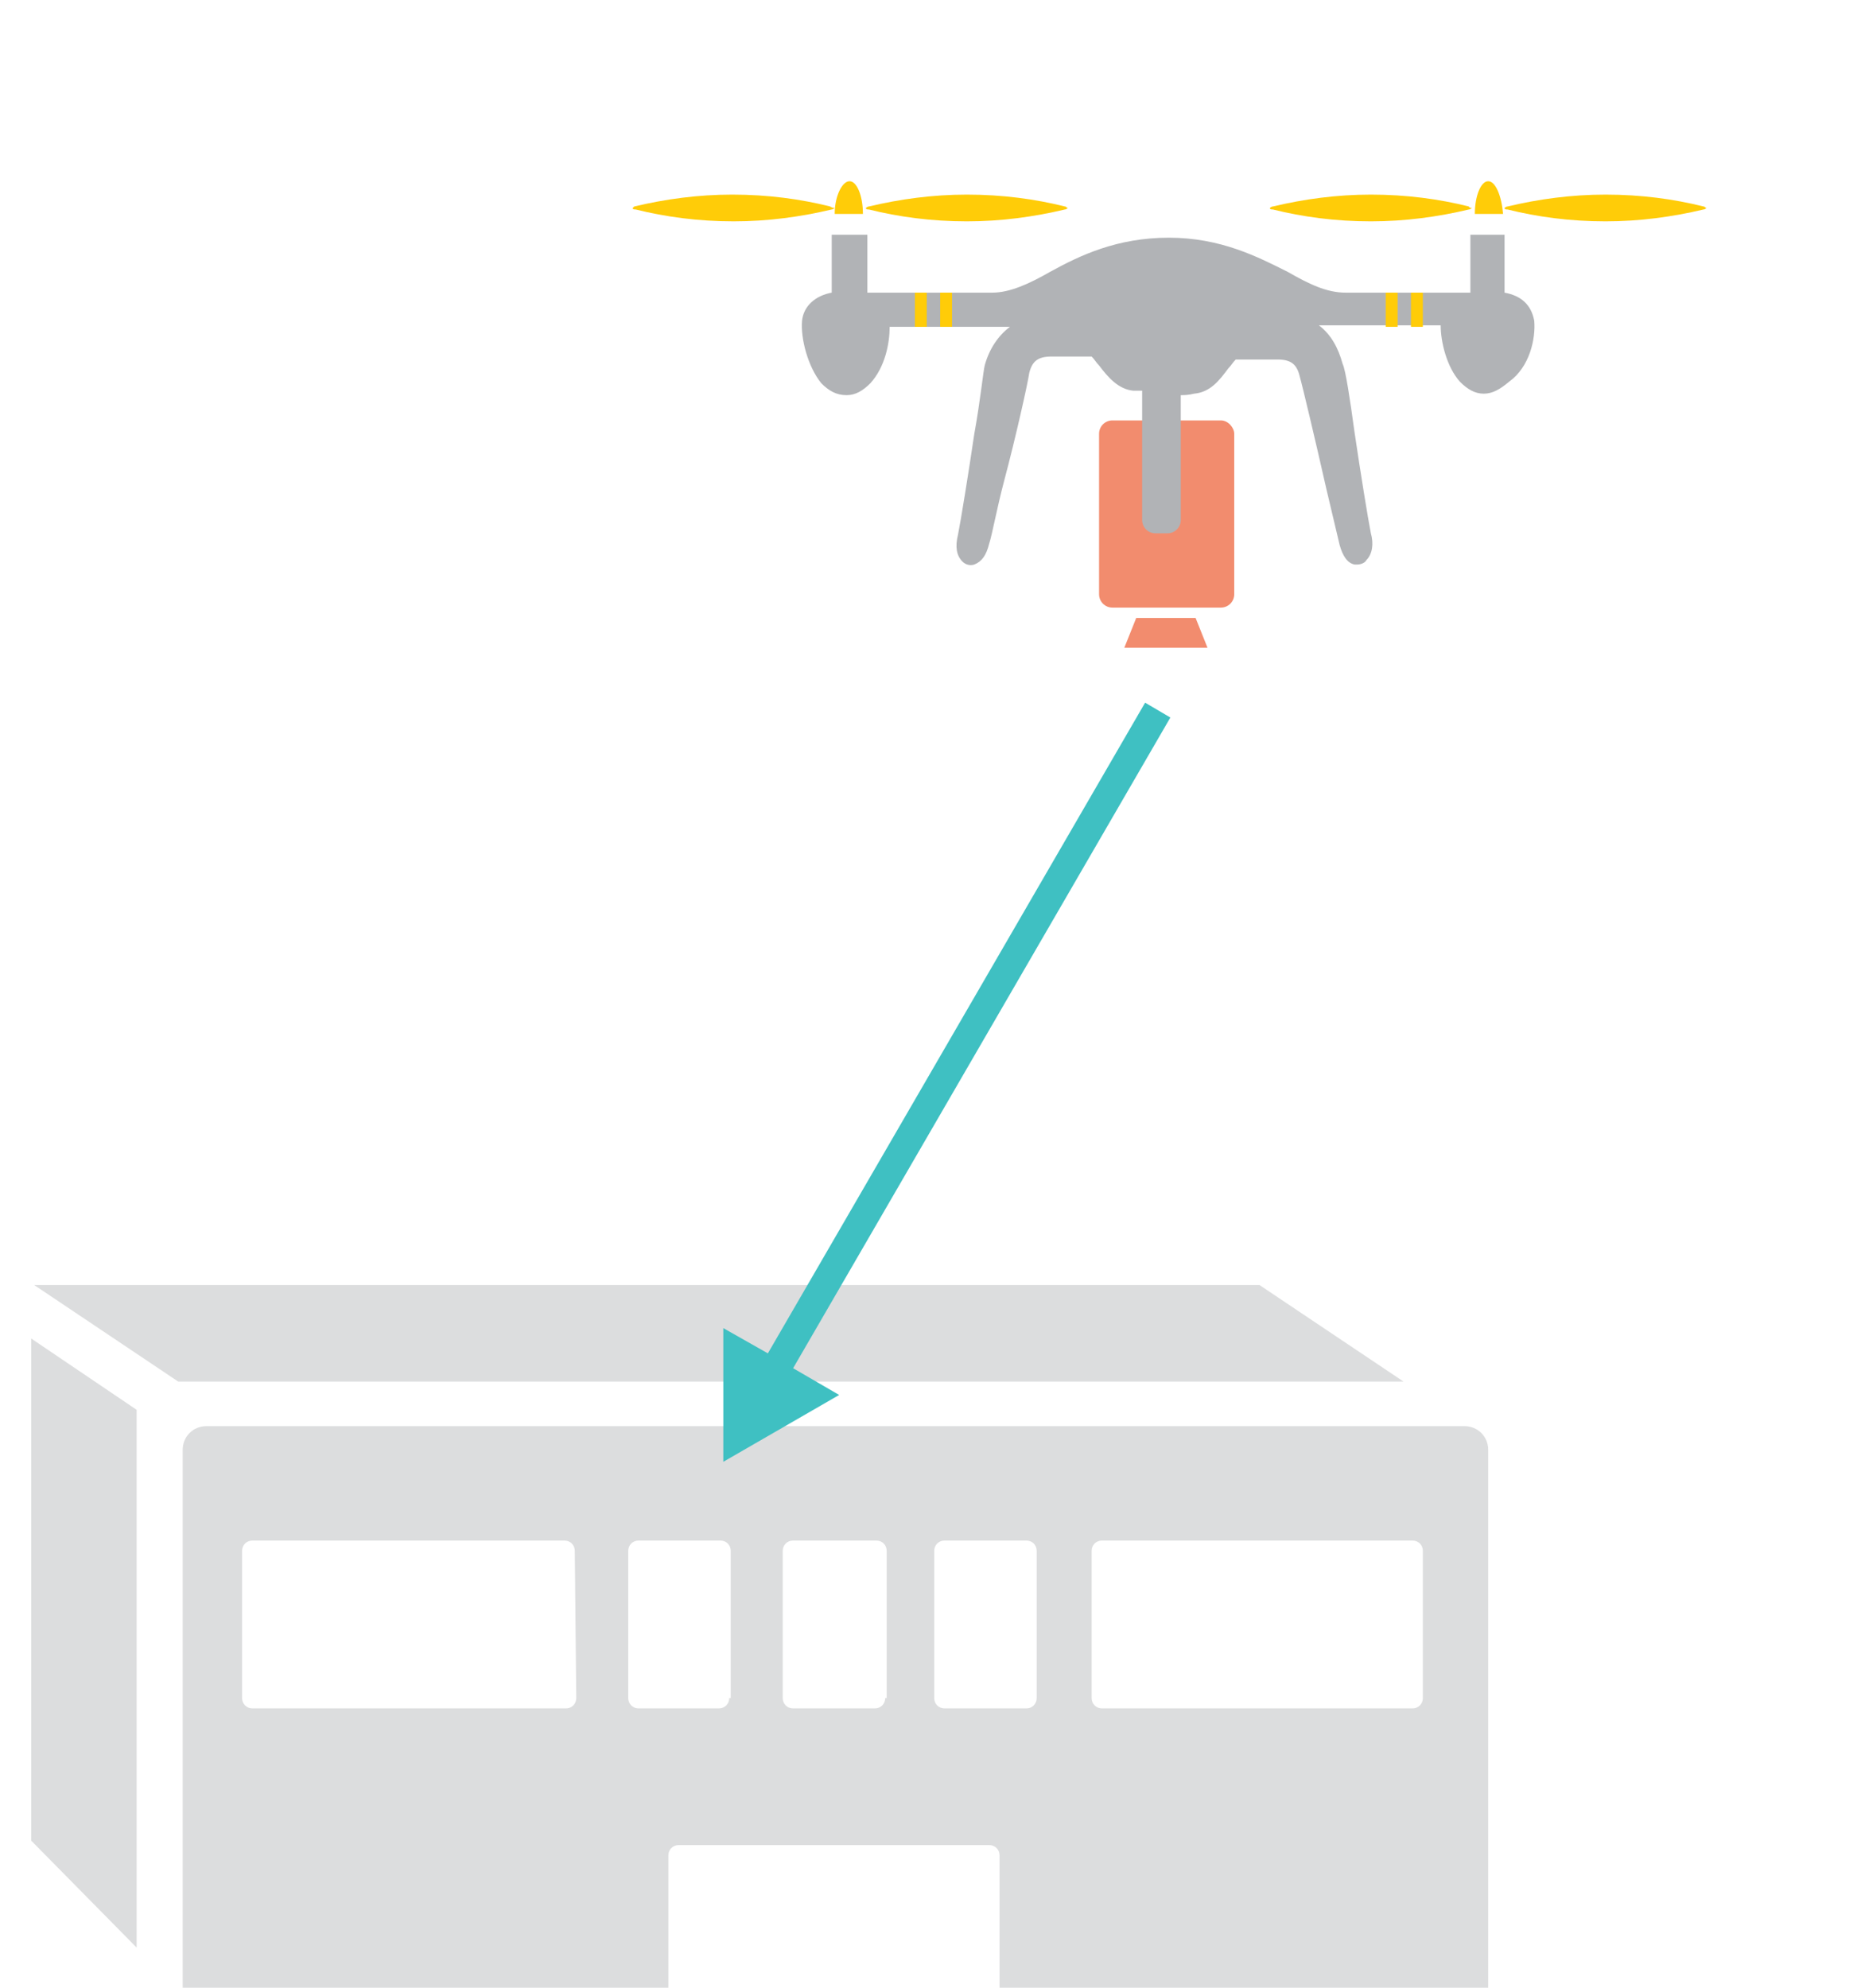 <?xml version="1.0" encoding="utf-8"?>
<!-- Generator: Adobe Illustrator 20.1.0, SVG Export Plug-In . SVG Version: 6.00 Build 0)  -->
<svg version="1.1" id="Layer_1" xmlns="http://www.w3.org/2000/svg" xmlns:xlink="http://www.w3.org/1999/xlink" x="0px" y="0px"
	 viewBox="0 0 125.3 133.8" style="enable-background:new 0 0 125.3 133.8;" xml:space="preserve">
<style type="text/css">
	.st0{fill:#DCDDDE;}
	.st1{fill:#F28C6E;}
	.st2{fill:#3FC0C2;}
	.st3{fill:#FFCC08;}
	.st4{fill:#B1B3B6;}
</style>
<g id="Layer_1_1_">
	<g>
		<path class="st0" d="M100.2,133.8V97.6c0-0.9-0.7-1.6-1.6-1.6H13.9c-0.9,0-1.6,0.7-1.6,1.6v36.2H12l0,0h33v-8.9
			c0-0.4,0.3-0.7,0.7-0.7h20.9c0.4,0,0.7,0.3,0.7,0.7v8.9h33.8l0,0H100.2z M38.8,114.3c0,0.4-0.3,0.7-0.7,0.7H17
			c-0.4,0-0.7-0.3-0.7-0.7v-9.9c0-0.4,0.3-0.7,0.7-0.7h21c0.4,0,0.7,0.3,0.7,0.7L38.8,114.3L38.8,114.3z M49.1,114.3
			c0,0.4-0.3,0.7-0.7,0.7H43c-0.4,0-0.7-0.3-0.7-0.7v-9.9c0-0.4,0.3-0.7,0.7-0.7h5.5c0.4,0,0.7,0.3,0.7,0.7v9.9H49.1z M59.6,114.3
			c0,0.4-0.3,0.7-0.7,0.7h-5.5c-0.4,0-0.7-0.3-0.7-0.7v-9.9c0-0.4,0.3-0.7,0.7-0.7H59c0.4,0,0.7,0.3,0.7,0.7v9.9H59.6z M69.8,114.3
			c0,0.4-0.3,0.7-0.7,0.7h-5.5c-0.4,0-0.7-0.3-0.7-0.7v-9.9c0-0.4,0.3-0.7,0.7-0.7h5.5c0.4,0,0.7,0.3,0.7,0.7V114.3z M95.8,114.3
			c0,0.4-0.3,0.7-0.7,0.7H74.2c-0.4,0-0.7-0.3-0.7-0.7v-9.9c0-0.4,0.3-0.7,0.7-0.7h20.9c0.4,0,0.7,0.3,0.7,0.7
			C95.8,104.4,95.8,114.3,95.8,114.3z"/>
		<polygon class="st0" points="94.5,93 84.8,86.5 2.3,86.5 12,93 		"/>
		<polygon class="st0" points="2.1,123.9 9.2,131.1 9.2,94.9 2.1,90.1 		"/>
	</g>
</g>
<g>
	<path class="st1" d="M82.2,28.3h-7.3c-0.5,0-0.9,0.4-0.9,0.9V40c0,0.5,0.4,0.9,0.9,0.9h7.3c0.5,0,0.9-0.4,0.9-0.9V29.2
		C83.1,28.8,82.7,28.3,82.2,28.3z"/>
	<polygon class="st1" points="76.5,41.6 75.7,43.6 81.3,43.6 80.5,41.6 	"/>
</g>
<g>
	<polygon class="st2" points="56.5,93.9 53.4,92.1 78.8,48.3 77.1,47.3 51.7,91.1 48.7,89.4 48.7,98.4 	"/>
</g>
<g>
	<g>
		<path class="st3" d="M55.9,13.9c-2-0.5-4.2-0.8-6.6-0.8c-2.3,0-4.5,0.3-6.6,0.8L42.6,14c0,0.1,0.1,0.1,0.2,0.1
			c2,0.5,4.2,0.8,6.6,0.8c2.3,0,4.5-0.3,6.6-0.8c0.1,0,0.2-0.1,0.2-0.1C56,14,55.9,13.9,55.9,13.9z"/>
		<path class="st3" d="M71.7,13.9c-2-0.5-4.2-0.8-6.6-0.8c-2.3,0-4.5,0.3-6.6,0.8c-0.1,0-0.2,0.1-0.2,0.1c0,0.1,0.1,0.1,0.2,0.1
			c2,0.5,4.2,0.8,6.6,0.8c2.3,0,4.5-0.3,6.6-0.8c0.1,0,0.2-0.1,0.2-0.1C71.8,14,71.8,13.9,71.7,13.9z"/>
		<path class="st3" d="M57.2,12.2c-0.5,0-1,1-1,2.2h1.9C58.1,13.2,57.7,12.2,57.2,12.2z"/>
		<path class="st3" d="M98.9,13.9c-2-0.5-4.2-0.8-6.6-0.8c-2.3,0-4.5,0.3-6.6,0.8c-0.1,0-0.2,0.1-0.2,0.1c0,0.1,0.1,0.1,0.2,0.1
			c2,0.5,4.2,0.8,6.6,0.8c2.3,0,4.5-0.3,6.6-0.8c0.1,0,0.2-0.1,0.2-0.1C98.9,14,98.9,13.9,98.9,13.9z"/>
		<path class="st3" d="M114.7,13.9c-2-0.5-4.2-0.8-6.6-0.8c-2.3,0-4.5,0.3-6.6,0.8c-0.1,0-0.2,0.1-0.2,0.1c0,0.1,0.1,0.1,0.2,0.1
			c2,0.5,4.2,0.8,6.6,0.8c2.3,0,4.5-0.3,6.6-0.8c0.1,0,0.2-0.1,0.2-0.1C114.8,14,114.8,13.9,114.7,13.9z"/>
		<path class="st3" d="M100.2,12.2c-0.5,0-0.9,1-0.9,2.2h1.9C101.1,13.2,100.7,12.2,100.2,12.2z"/>
	</g>
	<path class="st4" d="M103.3,21.6L103.3,21.6c-0.2-1.1-0.9-1.7-2-1.9l0,0l0,0v-3.9l0,0h-1.8H99v3.9h0.5l0,0c-2.7,0-3.8,0-5.3,0h-3.6
		c-1.3,0-2.5-0.6-3.9-1.4c-2-1-4.5-2.3-8-2.3s-6,1.2-8,2.3c-1.4,0.8-2.7,1.4-3.9,1.4h-3.6c-1.4,0-2.6,0-5.3,0l0,0h0.5v-3.9h-0.6H56
		l0,0v3.9c-1.1,0.2-1.9,0.9-2,1.9c-0.1,1.2,0.4,3.1,1.3,4.2c0.5,0.5,1,0.8,1.7,0.8c0.6,0,1.1-0.3,1.6-0.8c1-1.1,1.3-2.7,1.3-3.8H68
		c-0.8,0.6-1.4,1.5-1.7,2.6C66.2,25,66,27,65.6,29.2c-0.4,2.7-0.9,5.8-1.1,6.8c-0.2,0.8-0.1,1.4,0.3,1.8c0.2,0.2,0.5,0.3,0.8,0.2
		c0.5-0.2,0.8-0.6,1-1.4c0.2-0.6,0.5-2.3,1-4.2c0.8-3,1.6-6.6,1.7-7.3c0.2-0.8,0.6-1.1,1.5-1.1h2.7c0.2,0.2,0.3,0.4,0.5,0.6
		c0.6,0.8,1.3,1.6,2.3,1.7c0.2,0,0.5,0,0.6,0V35c0,0.5,0.4,0.9,0.9,0.9h0.8c0.5,0,0.9-0.4,0.9-0.9v-8.4c0.2,0,0.5,0,0.9-0.1
		c1.1-0.1,1.7-0.9,2.3-1.7c0.2-0.2,0.3-0.4,0.5-0.6H86c0.9,0,1.3,0.3,1.5,1.1c0.2,0.7,1.1,4.5,1.8,7.6l0.9,3.8
		c0.2,0.7,0.5,1.2,1,1.3c0.1,0,0.2,0,0.2,0c0.2,0,0.5-0.1,0.6-0.3c0.4-0.4,0.5-1.1,0.3-1.8c-0.2-1-0.7-4.1-1.1-6.8
		c-0.3-2.2-0.6-4.2-0.8-4.6c-0.3-1.1-0.8-2-1.6-2.6H97c0,1.1,0.4,2.8,1.3,3.8c0.5,0.5,1,0.8,1.6,0.8s1.1-0.3,1.7-0.8
		C103,24.7,103.4,22.8,103.3,21.6z"/>
</g>
<rect x="61.6" y="19.7" class="st3" width="0.8" height="2.3"/>
<rect x="63.3" y="19.7" class="st3" width="0.8" height="2.3"/>
<rect x="93.3" y="19.7" class="st3" width="0.8" height="2.3"/>
<rect x="95" y="19.7" class="st3" width="0.8" height="2.3"/>
</svg>
